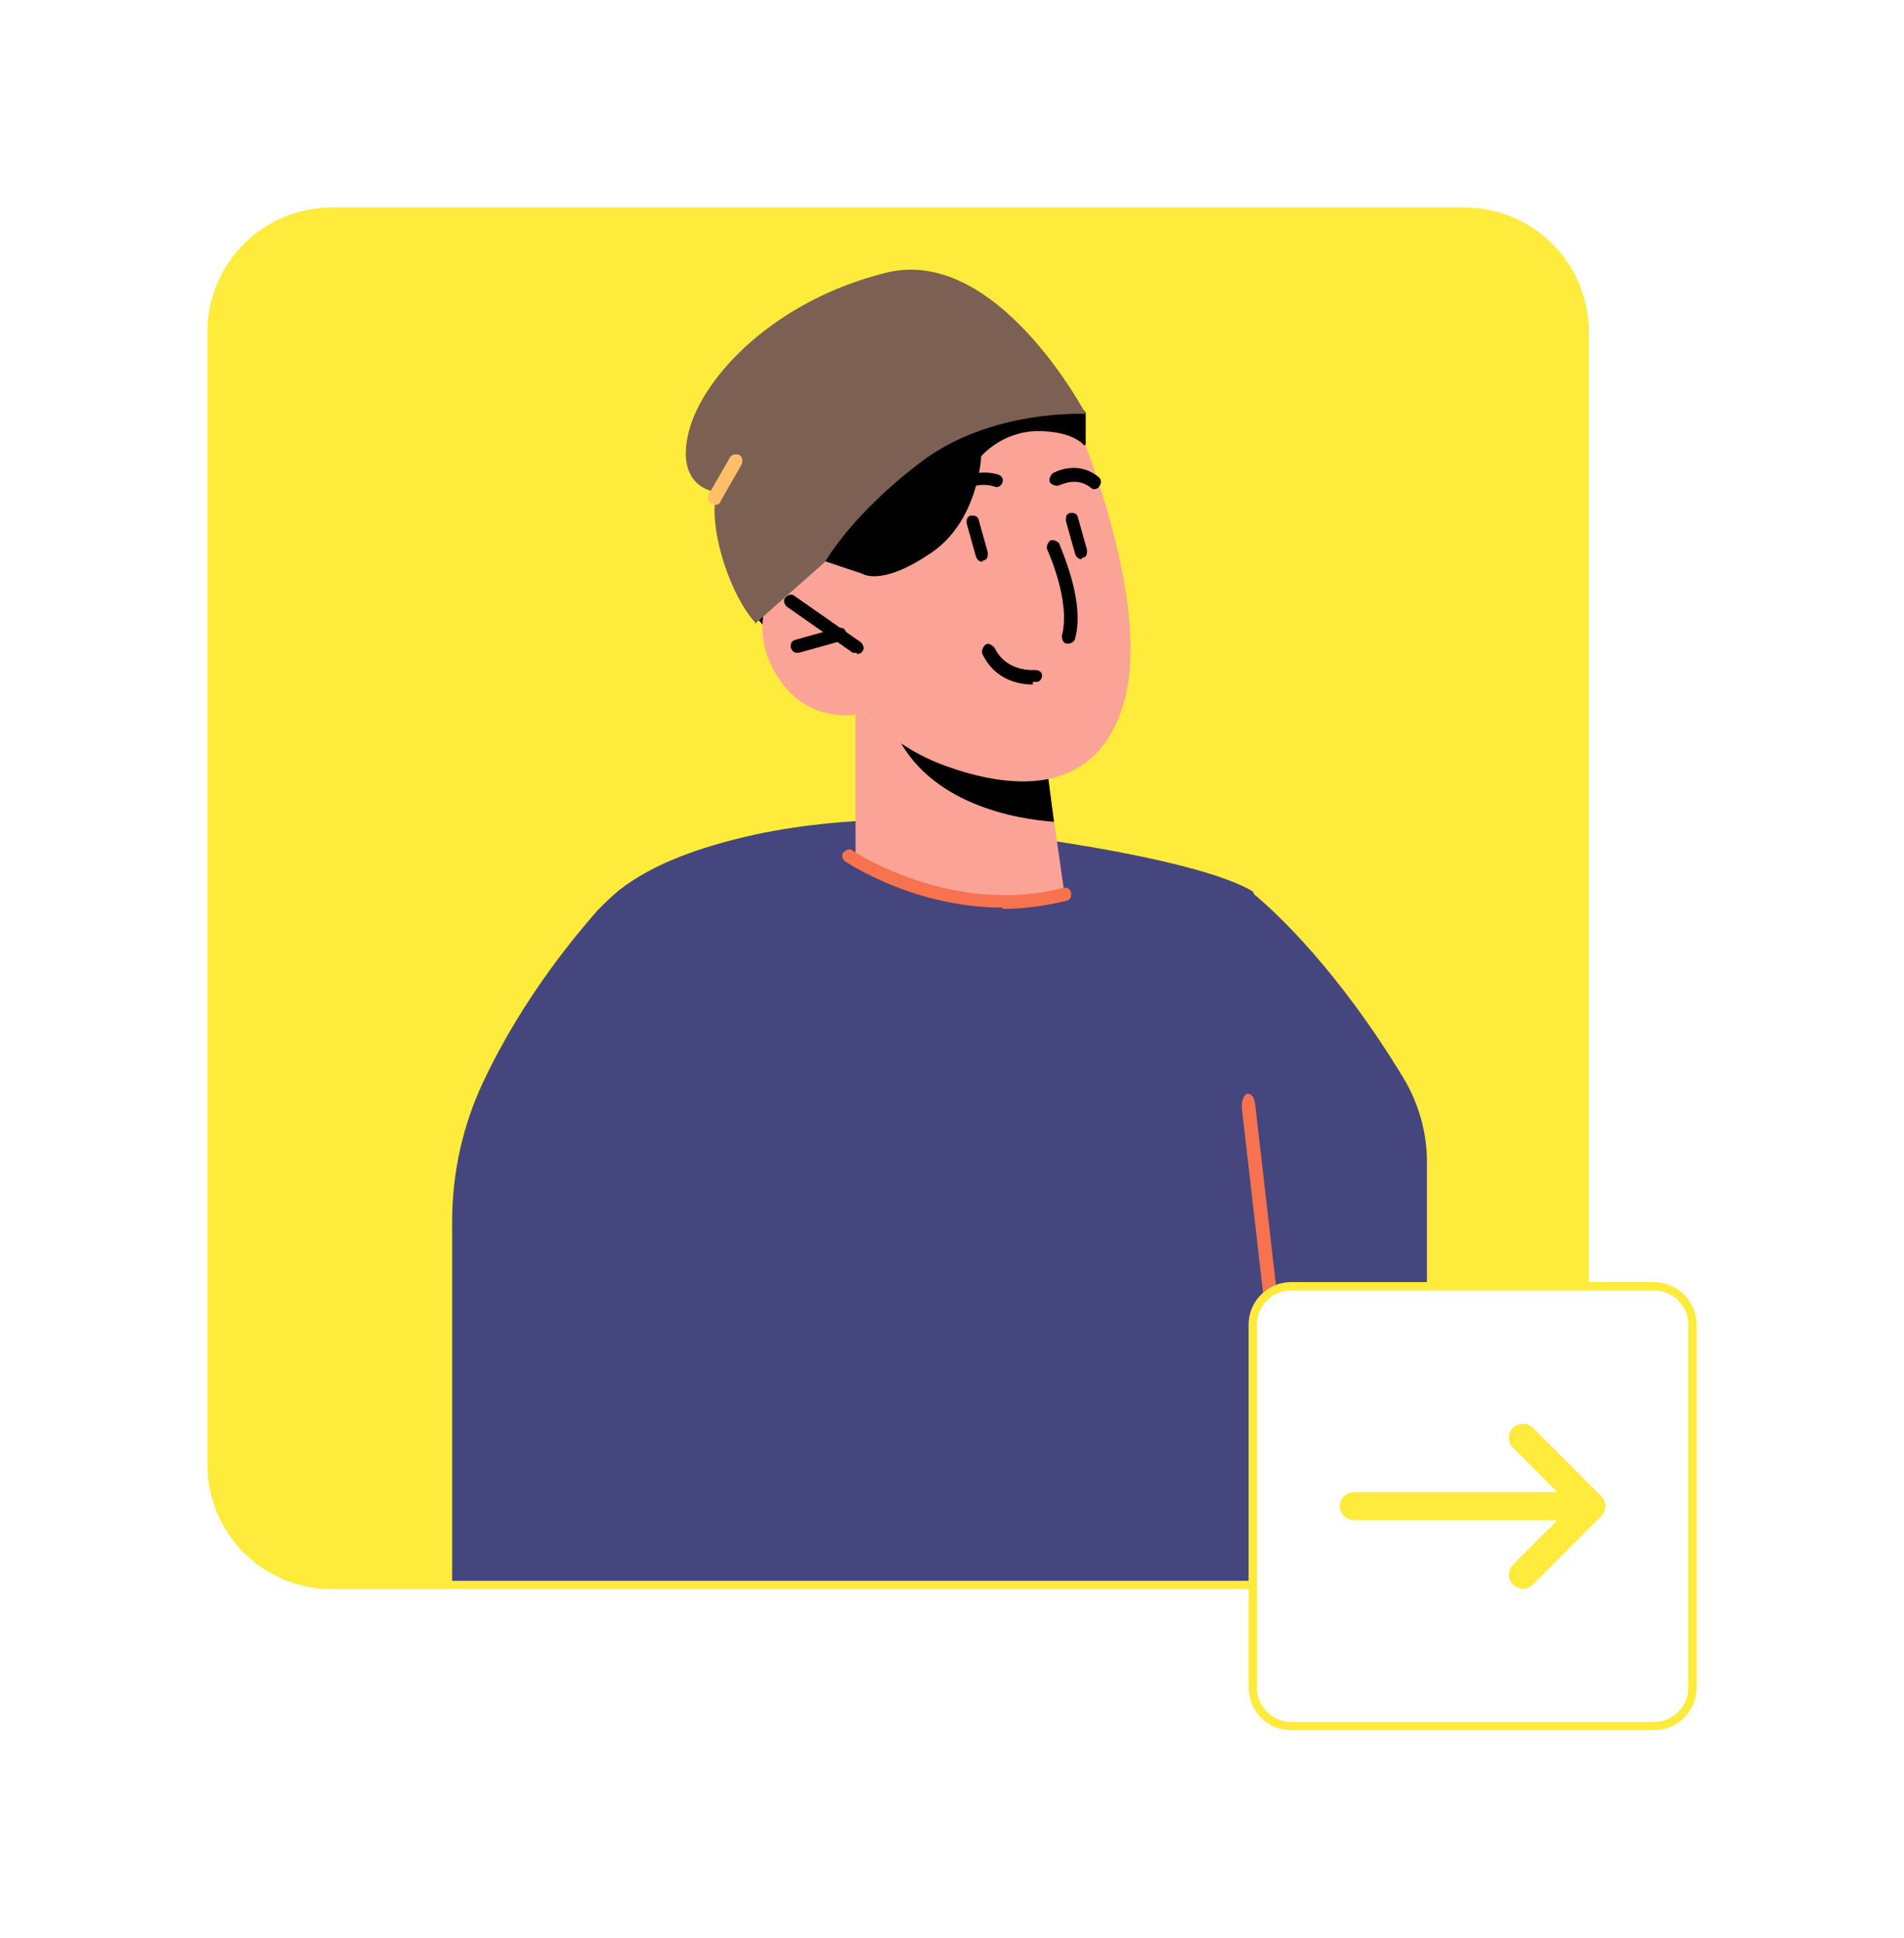<svg width="459" height="467" viewBox="0 0 459 467" fill="none" xmlns="http://www.w3.org/2000/svg">
<g filter="url(#filter0_d_200_1621)">
<path d="M383 349C383 365.569 369.569 379 353 379H80C63.431 379 50 365.569 50 349V76C50 59.431 63.431 46 80 46H353C369.569 46 383 59.431 383 76V349Z" fill="#FFEB3B"/>
</g>
<g clip-path="url(#clip0_200_1621)">
<path d="M302.357 215.493C302.102 215.015 301.847 214.602 301.592 214.602C293.301 209.83 273.532 205.695 255.038 202.832C234.312 199.651 215.18 197.743 215.18 197.743H209.122C202.426 198.061 189.991 199.015 177.555 202.196C167.351 204.741 156.829 208.558 149.176 214.602C147.263 216.192 145.669 217.783 144.075 219.373C139.387 224.781 126.282 239.923 116.461 260.822C111.519 271.319 109 282.771 109 294.349V381H344V280.067C344 272.846 341.959 265.784 338.229 259.645C322.604 233.911 308.001 220.264 302.357 215.556V215.493Z" fill="#46467F"/>
<path d="M177.236 129.669C177.236 129.669 178.512 151.936 188.396 152.891C198.281 153.845 213.267 141.121 213.267 141.121L206.252 115.991L177.236 129.351V129.669Z" fill="black"/>
<path d="M206.252 171.341V206.332C206.571 206.332 213.586 216.193 234.95 217.783C250.893 219.056 256.632 215.557 256.632 215.557L254.081 197.743L251.531 180.566L212.63 172.613L206.252 171.341Z" fill="#FCA397"/>
<path d="M214.862 172.931C214.862 173.885 215.18 175.158 215.818 176.43C223.79 193.926 245.153 197.425 254.081 198.061L251.849 180.884L214.862 173.249V172.931Z" fill="black"/>
<path d="M259.183 101.041C259.183 101.041 277.996 144.62 270.981 169.114C263.966 193.608 241.646 189.472 228.254 184.701C214.862 179.929 208.803 171.659 208.803 171.659C208.803 171.659 196.368 175.794 188.077 164.024C179.787 152.255 184.889 139.213 192.223 136.032C199.237 133.169 207.847 138.258 207.847 138.258L201.151 125.534C201.151 125.534 229.529 61.596 259.183 100.723V101.041Z" fill="#FCA397"/>
<path d="M206.571 157.344H205.615L189.672 146.211C189.034 145.575 188.715 144.62 189.353 143.984C189.99 143.348 190.947 143.03 191.585 143.666L207.528 154.8C208.165 155.436 208.484 156.39 207.847 157.026C207.847 157.344 206.89 157.662 206.571 157.662V157.344Z" fill="black"/>
<path d="M192.222 157.344C191.585 157.344 190.947 157.026 190.628 156.072C190.628 155.117 190.628 154.481 191.904 154.163L202.107 151.3C203.064 151.3 203.701 151.3 204.02 152.573C204.339 153.845 204.02 154.163 202.745 154.481L192.541 157.344H192.222Z" fill="black"/>
<path d="M228.892 122.035H227.935C227.297 121.717 226.978 120.763 227.297 119.809C231.442 113.129 237.82 113.447 240.689 114.401C241.646 114.719 241.965 115.673 241.646 116.31C241.327 117.264 240.37 117.582 239.733 117.264C239.733 117.264 233.674 115.037 230.167 121.081C230.167 121.717 229.21 121.717 228.892 121.717V122.035Z" fill="black"/>
<path d="M263.966 117.9C263.647 117.9 263.328 117.9 263.01 117.582C259.502 114.719 255.676 116.946 255.357 116.946C254.719 117.264 253.763 116.946 253.125 116.309C252.806 115.673 253.125 114.719 253.763 114.083C253.763 114.083 259.502 110.584 264.923 115.037C265.56 115.673 265.56 116.627 264.923 117.264C264.923 117.582 264.285 117.9 263.647 117.9H263.966Z" fill="black"/>
<path d="M257.589 155.118H257.27C256.313 155.118 255.995 154.163 255.995 153.209C258.227 144.939 252.487 132.533 252.487 132.533C252.168 131.896 252.487 130.942 253.125 130.306C253.763 129.988 254.719 130.306 255.357 130.942C255.357 131.578 261.734 144.62 259.183 153.845C259.183 154.482 258.227 155.118 257.589 155.118Z" fill="black"/>
<path d="M260.777 134.759C260.14 134.759 259.502 134.441 259.183 133.487L256.951 125.535C256.951 124.58 256.951 123.944 257.908 123.626C258.864 123.626 259.502 123.626 259.821 124.58L262.053 132.533C262.053 133.487 262.053 134.123 261.096 134.441H260.777V134.759Z" fill="black"/>
<path d="M236.863 135.395C236.225 135.395 235.587 135.077 235.269 134.123L233.037 126.17C233.037 125.216 233.037 124.58 233.993 124.262C234.95 124.262 235.587 124.262 235.906 125.216L238.138 133.169C238.138 134.123 238.138 134.759 237.182 135.077H236.863V135.395Z" fill="black"/>
<path d="M261.415 107.403C261.415 107.403 258.864 103.904 250.255 103.904C241.646 103.904 236.544 109.947 236.544 109.947C236.544 109.947 235.906 125.852 224.109 133.487C212.311 141.439 207.847 138.258 207.847 138.258L199.237 135.395L192.86 122.989L217.412 95.951L247.066 83.227L261.734 99.45V107.085L261.415 107.403Z" fill="black"/>
<path d="M248.98 164.979C246.429 164.979 240.052 164.343 236.863 157.663C236.544 157.026 236.863 156.072 237.501 155.436C238.138 154.8 239.095 155.436 239.733 156.072C242.602 162.116 249.299 161.48 249.617 161.48C250.574 161.48 251.212 162.116 251.212 162.752C251.212 163.706 250.574 164.343 249.936 164.343H248.98V164.979Z" fill="black"/>
<path d="M182.338 150.346C176.279 143.984 171.178 128.715 172.453 120.127V118.536C172.453 118.536 162.568 117.582 166.076 103.904C169.583 90.543 186.802 72.412 213.586 65.732C240.37 59.052 261.734 99.768 261.734 99.768C261.734 99.768 239.095 98.496 222.195 111.22C205.296 123.944 198.919 135.395 198.919 135.395L182.019 150.346H182.338Z" fill="#7C6053"/>
<path d="M241.646 218.737C220.282 218.737 204.339 207.922 203.702 207.604C203.064 206.968 202.745 206.013 203.383 205.377C204.02 204.741 204.977 204.423 205.615 205.059C205.615 205.059 229.529 220.964 256.313 213.966C257.27 213.966 257.908 213.966 258.227 215.238C258.227 216.193 258.227 216.829 256.951 217.147C251.531 218.419 246.429 219.056 241.646 219.056V218.737Z" fill="#F7734F"/>
<path d="M172.134 121.399H171.497C170.859 121.081 170.54 120.126 170.859 119.172L175.961 110.265C176.279 109.629 177.236 109.311 178.193 109.629C178.83 109.947 179.149 110.902 178.83 111.856L173.729 120.763C173.729 121.399 172.772 121.717 172.453 121.717L172.134 121.399Z" fill="#FFBF69"/>
<path d="M310.201 335.702C309.244 336.816 308.607 337.961 307.65 339.074L299.36 266.961C299.36 265.275 299.678 264.13 300.635 263.589C301.592 263.589 302.229 264.162 302.548 265.848L310.52 335.162L310.201 335.734V335.702Z" fill="#F7734F"/>
</g>
<g clip-path="url(#clip1_200_1621)" filter="url(#filter1_d_200_1621)">
<path d="M311.271 306H398.729C403.849 306 408 310.151 408 315.271V402.729C408 407.849 403.849 412 398.729 412H311.271C306.151 412 302 407.849 302 402.729V315.271C302 310.151 306.151 306 311.271 306Z" fill="white" stroke="#FFEB3B" stroke-width="2"/>
<path d="M375.293 362.449C375.149 362.425 375.063 362.398 374.974 362.398C374.731 362.391 374.488 362.394 374.245 362.394C358.477 362.394 342.711 362.394 326.943 362.391C326.508 362.391 326.067 362.374 325.646 362.288C324.078 361.96 322.985 360.58 322.989 358.991C322.996 357.403 324.098 356.044 325.663 355.708C325.923 355.654 326.19 355.63 326.453 355.612C326.697 355.595 326.94 355.609 327.183 355.609C342.903 355.609 358.62 355.609 374.341 355.609C374.628 355.609 374.916 355.609 375.18 355.609C375.286 355.417 375.169 355.342 375.091 355.263C374.94 355.106 374.782 354.952 374.628 354.798C371.455 351.624 368.281 348.451 365.108 345.277C364.937 345.106 364.759 344.938 364.601 344.757C362.91 342.812 363.848 339.827 366.35 339.224C367.456 338.957 368.466 339.218 369.343 339.954C369.51 340.094 369.658 340.255 369.812 340.409C375.111 345.708 380.411 351.008 385.714 356.311C385.868 356.465 386.029 356.616 386.169 356.78C387.285 358.064 387.278 359.967 386.159 361.244C386.08 361.337 385.991 361.419 385.905 361.508C380.486 366.927 375.063 372.346 369.647 377.769C369.247 378.17 368.802 378.495 368.268 378.687C366.847 379.197 365.265 378.7 364.382 377.475C363.502 376.256 363.533 374.599 364.471 373.411C364.649 373.185 364.861 372.98 365.067 372.774C368.292 369.549 371.516 366.324 374.738 363.096C374.919 362.915 375.135 362.757 375.286 362.453L375.293 362.449Z" fill="#FFEB3B"/>
</g>
<defs>
<filter id="filter0_d_200_1621" x="0" y="0" width="433" height="433" filterUnits="userSpaceOnUse" color-interpolation-filters="sRGB">
<feFlood flood-opacity="0" result="BackgroundImageFix"/>
<feColorMatrix in="SourceAlpha" type="matrix" values="0 0 0 0 0 0 0 0 0 0 0 0 0 0 0 0 0 0 127 0" result="hardAlpha"/>
<feOffset dy="4"/>
<feGaussianBlur stdDeviation="25"/>
<feComposite in2="hardAlpha" operator="out"/>
<feColorMatrix type="matrix" values="0 0 0 0 0 0 0 0 0 0 0 0 0 0 0 0 0 0 0.5 0"/>
<feBlend mode="normal" in2="BackgroundImageFix" result="effect1_dropShadow_200_1621"/>
<feBlend mode="normal" in="SourceGraphic" in2="effect1_dropShadow_200_1621" result="shape"/>
</filter>
<filter id="filter1_d_200_1621" x="251" y="259" width="208" height="208" filterUnits="userSpaceOnUse" color-interpolation-filters="sRGB">
<feFlood flood-opacity="0" result="BackgroundImageFix"/>
<feColorMatrix in="SourceAlpha" type="matrix" values="0 0 0 0 0 0 0 0 0 0 0 0 0 0 0 0 0 0 127 0" result="hardAlpha"/>
<feOffset dy="4"/>
<feGaussianBlur stdDeviation="25"/>
<feComposite in2="hardAlpha" operator="out"/>
<feColorMatrix type="matrix" values="0 0 0 0 0 0 0 0 0 0 0 0 0 0 0 0 0 0 0.5 0"/>
<feBlend mode="normal" in2="BackgroundImageFix" result="effect1_dropShadow_200_1621"/>
<feBlend mode="normal" in="SourceGraphic" in2="effect1_dropShadow_200_1621" result="shape"/>
</filter>
<clipPath id="clip0_200_1621">
<rect width="235" height="316" fill="white" transform="translate(109 65)"/>
</clipPath>
<clipPath id="clip1_200_1621">
<rect width="108" height="108" fill="white" transform="translate(301 305)"/>
</clipPath>
</defs>
</svg>
